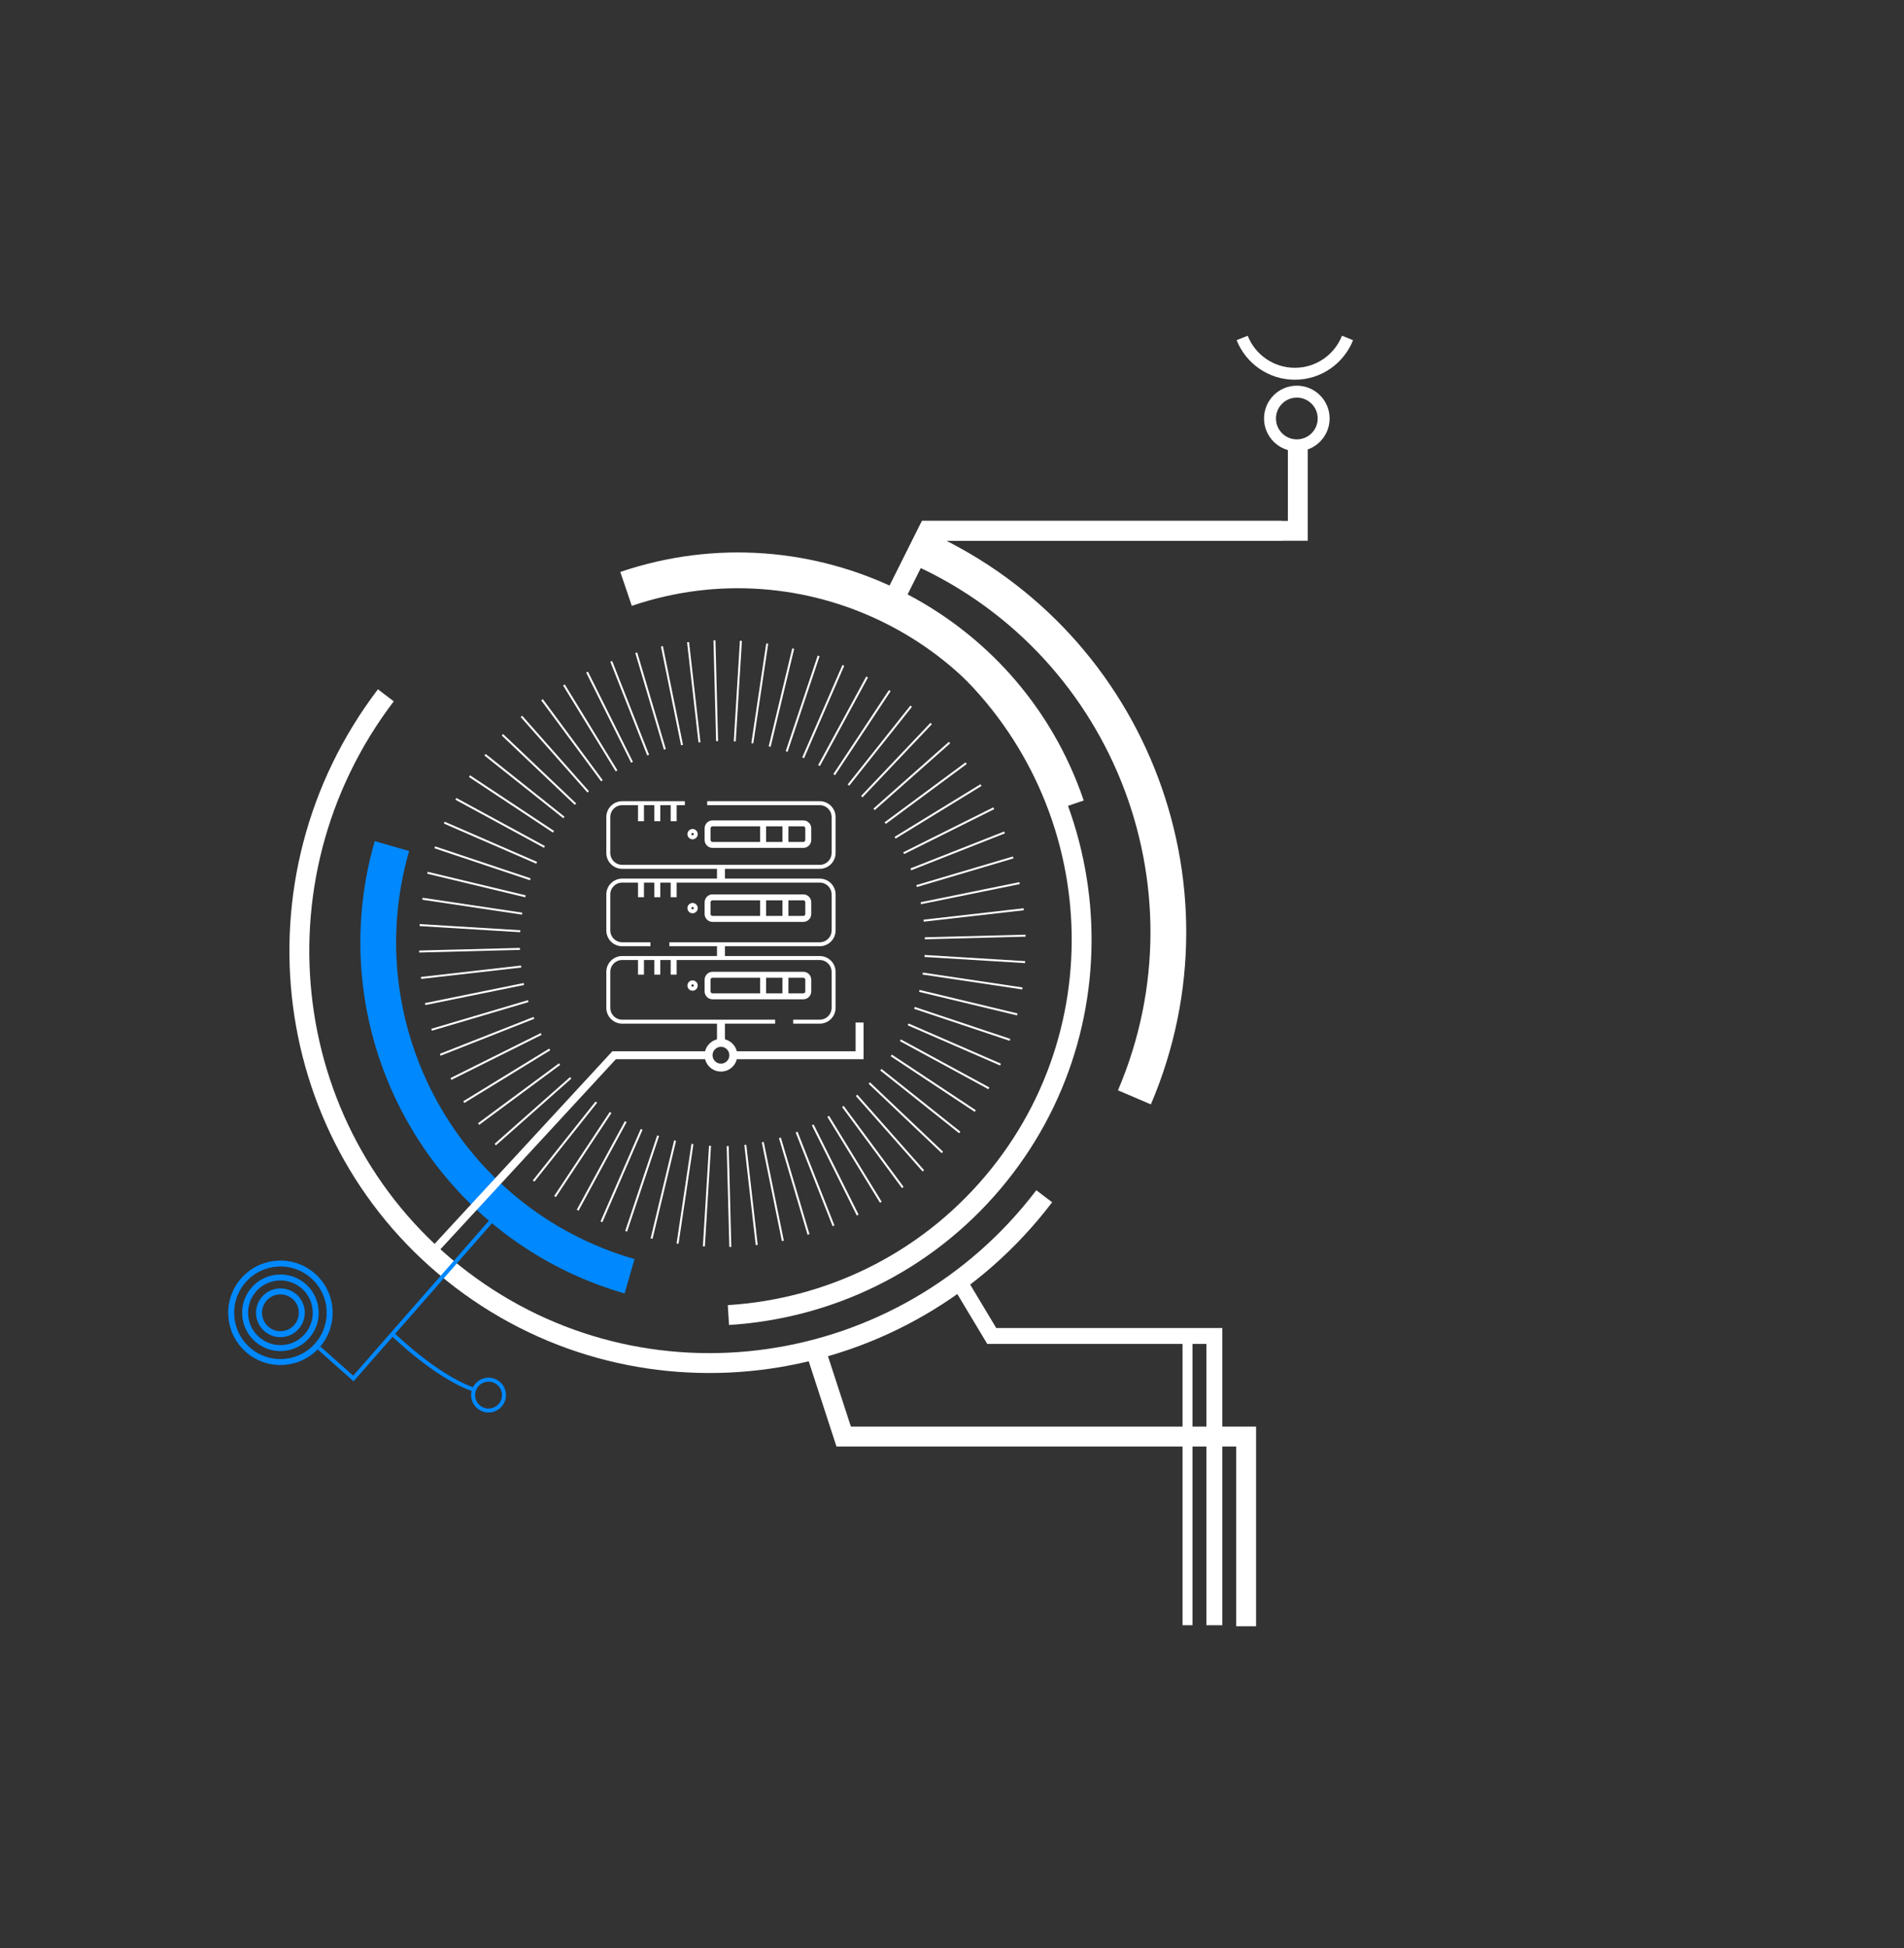 <svg width="958" height="980" viewBox="0 0 958 980" fill="none" xmlns="http://www.w3.org/2000/svg">
<rect x="0" y="0" width="958" height="980" fill="#333333" stroke="none"/>
<path d="M410 678.086L424.5 722.586L627.001 722.586L627.001 818" stroke="white" stroke-width="10"/>
<path d="M611 817.5L611 742.5L611 672L499.001 672L484 647" stroke="white" stroke-width="8"/>
<path d="M597.501 669.5L597.5 699L597.501 817.5" stroke="white" stroke-width="5"/>
<path d="M525.406 601.712C454.889 694.423 323.566 713.175 232.086 643.596C140.607 574.016 123.614 442.453 194.13 349.742" stroke="white" stroke-width="10"/>
<path d="M475.84 325.783C556.718 394.028 567.389 514.407 499.674 594.658C464.987 635.767 416.458 658.372 366.5 661.469" stroke="white" stroke-width="10"/>
<path d="M316.772 641.974C223.995 615.24 170.457 518.356 197.191 425.579" stroke="#0088FF" stroke-width="18" stroke-linejoin="round"/>
<path d="M315 296.214C406.425 265.168 505.707 314.115 536.753 405.539" stroke="white" stroke-width="18" stroke-linejoin="round"/>
<path d="M459.185 274C566.761 319.942 616.726 444.393 570.784 551.969" stroke="white" stroke-width="18" stroke-linejoin="round"/>
<path d="M197.838 671.336C197.838 671.336 219.184 692.148 237.694 698.736" stroke="#0088FF" stroke-width="2"/>
<path d="M251.066 609.758L177.812 693.379L160.516 678.032" stroke="#0088FF" stroke-width="2"/>
<path d="M124.651 678.863C114.415 669.782 113.48 654.122 122.562 643.887C131.643 633.652 147.303 632.716 157.538 641.798C167.773 650.88 168.708 666.539 159.627 676.774C150.545 687.01 134.886 687.945 124.651 678.863Z" stroke="#0088FF" stroke-width="3"/>
<path d="M129.301 673.622C121.96 667.109 121.29 655.878 127.803 648.538C134.316 641.197 145.547 640.526 152.887 647.039C160.228 653.553 160.899 664.783 154.386 672.124C147.872 679.465 136.642 680.135 129.301 673.622Z" stroke="#0088FF" stroke-width="3"/>
<path d="M133.951 668.381C129.505 664.436 129.099 657.634 133.044 653.188C136.989 648.742 143.791 648.336 148.237 652.281C152.683 656.225 153.089 663.028 149.144 667.474C145.199 671.919 138.397 672.326 133.951 668.381Z" stroke="#0088FF" stroke-width="3"/>
<path d="M240.665 707.529C237.46 704.685 237.167 699.781 240.011 696.576C242.854 693.371 247.758 693.078 250.963 695.922C254.169 698.766 254.462 703.67 251.618 706.875C248.774 710.08 243.87 710.373 240.665 707.529Z" stroke="#0088FF" stroke-width="2"/>
<path d="M360.806 372.767L359.479 322.088" stroke="white"/>
<path d="M367.463 627.173L366.137 576.495" stroke="white"/>
<path d="M351.938 373.387L346.2 323.017" stroke="white"/>
<path d="M380.742 626.244L375.004 575.874" stroke="white"/>
<path d="M343.158 374.777L333.051 325.099" stroke="white"/>
<path d="M393.891 624.162L383.785 574.484" stroke="white"/>
<path d="M334.534 376.927L320.136 328.319" stroke="white"/>
<path d="M406.808 620.942L392.41 572.334" stroke="white"/>
<path d="M326.127 379.822L307.547 332.653" stroke="white"/>
<path d="M419.395 616.608L400.815 569.44" stroke="white"/>
<path d="M318.006 383.438L295.386 338.068" stroke="white"/>
<path d="M431.556 611.194L408.937 565.824" stroke="white"/>
<path d="M310.231 387.747L283.743 344.521" stroke="white"/>
<path d="M443.199 604.74L416.711 561.514" stroke="white"/>
<path d="M302.861 392.717L272.707 351.964" stroke="white"/>
<path d="M454.236 597.296L424.082 556.544" stroke="white"/>
<path d="M295.952 398.312L262.361 360.342" stroke="white"/>
<path d="M464.581 588.919L430.99 550.95" stroke="white"/>
<path d="M289.558 404.486L252.785 369.589" stroke="white"/>
<path d="M474.157 579.672L437.384 544.774" stroke="white"/>
<path d="M283.726 411.196L244.051 379.636" stroke="white"/>
<path d="M482.891 569.625L443.217 538.065" stroke="white"/>
<path d="M278.501 418.387L236.227 390.405" stroke="white"/>
<path d="M490.716 558.856L448.442 530.874" stroke="white"/>
<path d="M273.922 426.007L229.37 401.816" stroke="white"/>
<path d="M497.572 547.445L453.021 523.254" stroke="white"/>
<path d="M270.024 433.997L223.534 413.781" stroke="white"/>
<path d="M503.408 535.48L456.917 515.264" stroke="white"/>
<path d="M266.839 442.296L218.763 426.209" stroke="white"/>
<path d="M508.179 523.052L460.104 506.965" stroke="white"/>
<path d="M264.388 450.841L215.093 439.006" stroke="white"/>
<path d="M511.849 510.256L462.554 498.42" stroke="white"/>
<path d="M262.693 459.565L212.554 452.071" stroke="white"/>
<path d="M514.389 497.189L464.25 489.695" stroke="white"/>
<path d="M261.763 468.408L211.162 465.312" stroke="white"/>
<path d="M515.781 483.949L465.18 480.853" stroke="white"/>
<path d="M261.607 477.296L210.929 478.622" stroke="white"/>
<path d="M516.013 470.638L465.334 471.965" stroke="white"/>
<path d="M262.227 486.162L211.857 491.9" stroke="white"/>
<path d="M515.085 457.359L464.715 463.097" stroke="white"/>
<path d="M263.618 494.945L213.939 505.051" stroke="white"/>
<path d="M513.003 444.211L463.324 454.317" stroke="white"/>
<path d="M265.768 503.569L217.16 517.967" stroke="white"/>
<path d="M509.782 431.294L461.174 445.692" stroke="white"/>
<path d="M268.662 511.974L221.493 530.553" stroke="white"/>
<path d="M505.449 418.707L458.28 437.286" stroke="white"/>
<path d="M272.278 520.096L226.908 542.715" stroke="white"/>
<path d="M500.034 406.546L454.664 429.165" stroke="white"/>
<path d="M276.587 527.87L233.361 554.358" stroke="white"/>
<path d="M493.581 394.903L450.355 421.39" stroke="white"/>
<path d="M281.558 535.241L240.805 565.395" stroke="white"/>
<path d="M486.137 383.866L445.384 414.021" stroke="white"/>
<path d="M287.152 542.149L249.182 575.74" stroke="white"/>
<path d="M477.759 373.52L439.79 407.112" stroke="white"/>
<path d="M293.328 548.544L258.43 585.317" stroke="white"/>
<path d="M468.512 363.944L433.615 400.717" stroke="white"/>
<path d="M300.036 554.376L268.477 594.051" stroke="white"/>
<path d="M458.465 355.211L426.906 394.885" stroke="white"/>
<path d="M307.228 559.601L279.246 601.875" stroke="white"/>
<path d="M447.696 347.386L419.714 389.66" stroke="white"/>
<path d="M314.847 564.18L290.657 608.732" stroke="white"/>
<path d="M436.285 340.53L412.095 385.082" stroke="white"/>
<path d="M322.837 568.077L302.622 614.568" stroke="white"/>
<path d="M424.32 334.693L404.104 381.184" stroke="white"/>
<path d="M331.137 571.263L315.05 619.339" stroke="white"/>
<path d="M411.893 329.923L395.806 377.999" stroke="white"/>
<path d="M339.681 573.713L327.846 623.008" stroke="white"/>
<path d="M399.096 326.253L387.26 375.548" stroke="white"/>
<path d="M348.408 575.41L340.914 625.549" stroke="white"/>
<path d="M386.029 323.713L378.535 373.852" stroke="white"/>
<path d="M357.249 576.339L354.153 626.94" stroke="white"/>
<path d="M372.79 322.321L369.694 372.922" stroke="white"/>
<path d="M645 267L467 267L448 305" stroke="white" stroke-width="10"/>
<path d="M448 305L467 267L653 267L653 226" stroke="white" stroke-width="10"/>
<path d="M362.75 475.394L362.75 481.885M362.75 436.019L362.75 443.375M362.75 514.337L362.75 523.856M370.538 530.779L432.5 530.779L432.5 514.337M355.394 530.779L309 530.779L216 631.5" stroke="white" stroke-width="4"/>
<path d="M344.577 404L313.067 404C309.201 404 306.067 407.134 306.067 411L306.067 429.019C306.067 432.885 309.201 436.019 313.067 436.019L412.433 436.019C416.299 436.019 419.433 432.885 419.433 429.019L419.433 411C419.433 407.134 416.299 404 412.433 404L355.827 404" stroke="white" stroke-width="2"/>
<path d="M327.269 474.962L313.067 474.962C309.201 474.962 306.067 471.828 306.067 467.962L306.067 449.942C306.067 446.076 309.201 442.942 313.067 442.942L412.433 442.942C416.299 442.942 419.433 446.076 419.433 449.942L419.433 467.962C419.433 471.828 416.299 474.962 412.433 474.962L336.789 474.962" stroke="white" stroke-width="2"/>
<path d="M383.952 413.952L383.952 424.769M395.202 413.519L395.202 424.769" stroke="white" stroke-width="3"/>
<path d="M358.529 414.154L404.183 414.154C405.563 414.154 406.683 415.273 406.683 416.654L406.683 422.5C406.683 423.881 405.563 425 404.183 425L358.529 425C357.148 425 356.029 423.881 356.029 422.5L356.029 416.654C356.029 415.273 357.148 414.154 358.529 414.154Z" stroke="white" stroke-width="3"/>
<path d="M350.067 419.577C350.067 420.458 349.353 421.173 348.471 421.173C347.59 421.173 346.875 420.458 346.875 419.577C346.875 418.695 347.59 417.981 348.471 417.981C349.353 417.981 350.067 418.695 350.067 419.577Z" stroke="white" stroke-width="2"/>
<path d="M368.971 530.779C368.971 534.215 366.186 537 362.75 537C359.314 537 356.529 534.215 356.529 530.779C356.529 527.343 359.314 524.558 362.75 524.558C366.186 524.558 368.971 527.343 368.971 530.779Z" stroke="white" stroke-width="4"/>
<path d="M338.952 404L338.952 413.087M330.731 404L330.731 413.087M322.51 404L322.51 413.087" stroke="white" stroke-width="3"/>
<path d="M383.952 451.164L383.952 461.981M395.202 450.731L395.202 461.981" stroke="white" stroke-width="3"/>
<path d="M358.529 451.365L404.183 451.365C405.563 451.365 406.683 452.485 406.683 453.865L406.683 459.712C406.683 461.092 405.563 462.212 404.183 462.212L358.529 462.212C357.148 462.212 356.029 461.092 356.029 459.712L356.029 453.865C356.029 452.485 357.148 451.365 358.529 451.365Z" stroke="white" stroke-width="3"/>
<path d="M350.067 456.789C350.067 457.67 349.353 458.385 348.471 458.385C347.59 458.385 346.875 457.67 346.875 456.789C346.875 455.907 347.59 455.192 348.471 455.192C349.353 455.192 350.067 455.907 350.067 456.789Z" stroke="white" stroke-width="2"/>
<path d="M338.952 442.211L338.952 451.298M330.731 442.211L330.731 451.298M322.51 442.211L322.51 451.298" stroke="white" stroke-width="3"/>
<path d="M390.01 513.904L313.067 513.904C309.201 513.904 306.067 510.77 306.067 506.904L306.067 488.885C306.067 485.019 309.201 481.885 313.067 481.885L412.433 481.885C416.299 481.885 419.433 485.019 419.433 488.885L419.433 506.904C419.433 510.77 416.299 513.904 412.433 513.904L399.096 513.904" stroke="white" stroke-width="2"/>
<path d="M383.952 490.106L383.952 500.923M395.202 489.673L395.202 500.923" stroke="white" stroke-width="3"/>
<path d="M358.529 490.308L404.183 490.308C405.563 490.308 406.683 491.427 406.683 492.808L406.683 498.654C406.683 500.034 405.563 501.154 404.183 501.154L358.529 501.154C357.148 501.154 356.029 500.034 356.029 498.654L356.029 492.808C356.029 491.427 357.148 490.308 358.529 490.308Z" stroke="white" stroke-width="3"/>
<path d="M350.067 495.731C350.067 496.612 349.353 497.327 348.471 497.327C347.59 497.327 346.875 496.612 346.875 495.731C346.875 494.849 347.59 494.135 348.471 494.135C349.353 494.135 350.067 494.849 350.067 495.731Z" stroke="white" stroke-width="2"/>
<path d="M338.952 481.154L338.952 490.24M330.731 481.154L330.731 490.24M322.51 481.154L322.51 490.24" stroke="white" stroke-width="3"/>
<path d="M666 210.5C666 217.956 659.956 224 652.5 224C645.044 224 639 217.956 639 210.5C639 203.044 645.044 197 652.5 197C659.956 197 666 203.044 666 210.5Z" stroke="white" stroke-width="6"/>
<path d="M624.997 170C629.177 180.544 639.468 188 651.5 188C663.532 188 673.823 180.544 678.004 170" stroke="white" stroke-width="6"/>
</svg>
